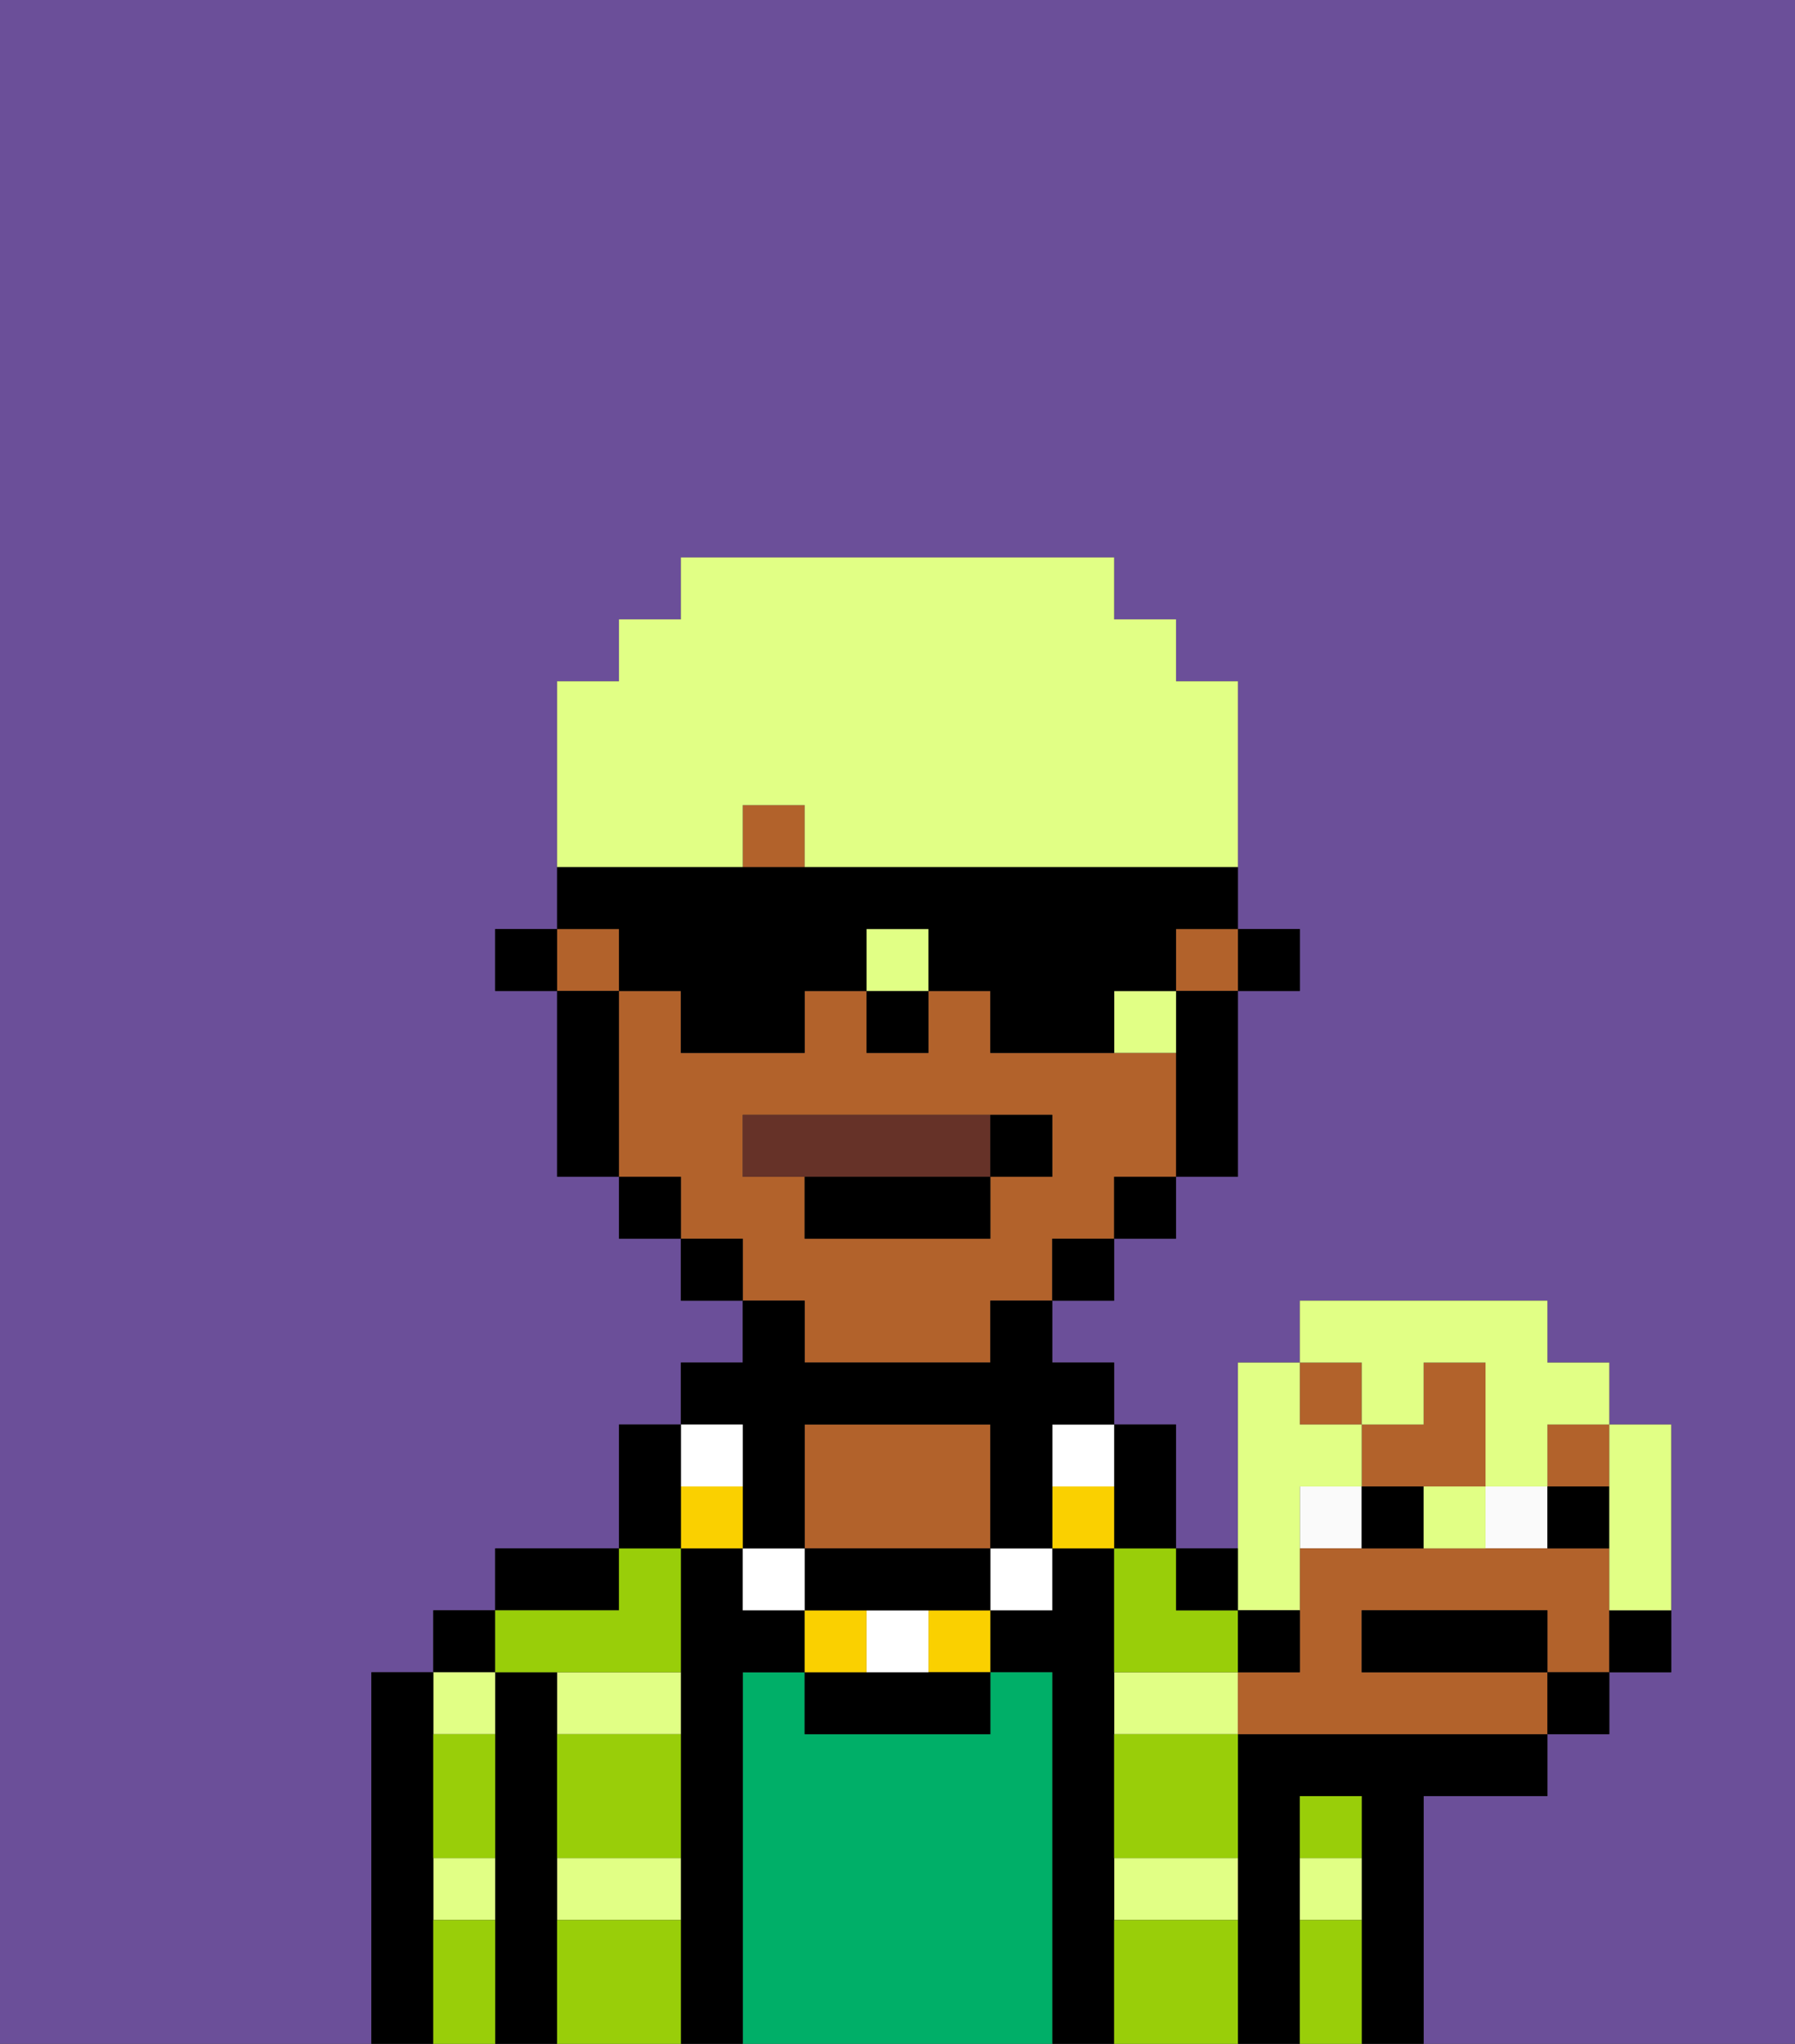 <svg xmlns="http://www.w3.org/2000/svg" viewBox="0 0 29 33"><rect x="0" y="0" width="29" height="33" fill="#333333" stroke="none"/><defs><style>polygon,rect,path{shape-rendering:crispedges;}.ma213-1{fill:#6b4f99;}.ma213-2{fill:#000000;}.ma213-3{fill:#e1ff85;}.ma213-4{fill:#00af68;}.ma213-5{fill:#b2622b;}.ma213-6{fill:#99ce09;}.ma213-7{fill:#fad000;}.ma213-8{fill:#ffffff;}.ma213-9{fill:#663228;}.ma213-10{fill:#e1ff85;}.ma213-11{fill:#fafafa;}</style></defs><path class="ma213-1" d="M6,32V27H7V26H8V25h2V23h1V22h1V21H11V20H10V19H9V16H8V15H9V11h1V10h1V9h7v1h1v1h1v4h1v1H20v3H19v1H18v1H17v1h1v1h1v2h1V22h1V21h4v1h1v1h1v4H26v1H25v1H23v4h6V0H0V33H6Z"/><path class="ma213-2" d="M23,29h2V28H20v5h1V29h1v4h1V29Z"/><path class="ma213-3" d="M22,30H21v1h1Z"/><path class="ma213-3" d="M18,31h2V30H18Z"/><polygon class="ma213-3" points="19 27 18 27 18 28 20 28 20 27 19 27"/><path class="ma213-2" d="M18,30V25H17v1H16v1h1v6h1V30Z"/><path class="ma213-4" d="M17,27H16v1H13V27H12v6h5V27Z"/><path class="ma213-5" d="M16,25V23H13v2h3Z"/><path class="ma213-2" d="M12,27h1V26H12V25H11v8h1V27Z"/><path class="ma213-3" d="M9,28h2V27H9Z"/><path class="ma213-3" d="M9,31h2V30H9Z"/><path class="ma213-2" d="M10,25H8v1h2Z"/><path class="ma213-2" d="M9,30V27H8v6H9V30Z"/><rect class="ma213-2" x="7" y="26" width="1" height="1"/><path class="ma213-3" d="M8,28V27H7v1Z"/><path class="ma213-3" d="M7,31H8V30H7Z"/><path class="ma213-2" d="M7,30V27H6v6H7V30Z"/><path class="ma213-6" d="M9,31v2h2V31Z"/><path class="ma213-6" d="M18,31v2h2V31Z"/><path class="ma213-6" d="M18,29v1h2V28H18Z"/><path class="ma213-6" d="M9,29v1h2V28H9Z"/><path class="ma213-6" d="M18,26v1h2V26H19V25H18Z"/><path class="ma213-6" d="M9,27h2V25H10v1H8v1Z"/><path class="ma213-6" d="M7,29v1H8V28H7Z"/><path class="ma213-6" d="M7,31v2H8V31Z"/><path class="ma213-6" d="M21,31v2h1V31Z"/><path class="ma213-6" d="M22,29H21v1h1Z"/><rect class="ma213-2" x="20" y="15" width="1" height="1"/><rect class="ma213-5" x="9" y="15" width="1" height="1"/><path class="ma213-5" d="M13,22h3V21h1V20h1V19h1V17H16V16H15v1H14V16H13v1H11V16H10v3h1v1h1v1h1Zm-1-3V18h5v1H16v1H13V19Z"/><rect class="ma213-5" x="19" y="15" width="1" height="1"/><rect class="ma213-5" x="12" y="13" width="1" height="1"/><path class="ma213-2" d="M19,17v2h1V16H19Z"/><rect class="ma213-2" x="18" y="19" width="1" height="1"/><rect class="ma213-2" x="17" y="20" width="1" height="1"/><rect class="ma213-2" x="11" y="20" width="1" height="1"/><rect class="ma213-2" x="10" y="19" width="1" height="1"/><path class="ma213-2" d="M10,16H9v3h1V16Z"/><rect class="ma213-2" x="8" y="15" width="1" height="1"/><rect class="ma213-2" x="14" y="16" width="1" height="1"/><path class="ma213-2" d="M18,25h1V23H18v2Z"/><path class="ma213-7" d="M17,24v1h1V24Z"/><path class="ma213-8" d="M17,24h1V23H17Z"/><rect class="ma213-8" x="16" y="25" width="1" height="1"/><rect class="ma213-7" x="15" y="26" width="1" height="1"/><path class="ma213-2" d="M14,27H13v1h3V27H14Z"/><path class="ma213-8" d="M15,27V26H14v1Z"/><rect class="ma213-7" x="13" y="26" width="1" height="1"/><path class="ma213-2" d="M15,25H13v1h3V25Z"/><rect class="ma213-8" x="12" y="25" width="1" height="1"/><path class="ma213-2" d="M12,24v1h1V23h3v2h1V23h1V22H17V21H16v1H13V21H12v1H11v1h1Z"/><rect class="ma213-7" x="11" y="24" width="1" height="1"/><rect class="ma213-8" x="11" y="23" width="1" height="1"/><path class="ma213-2" d="M11,24V23H10v2h1Z"/><path class="ma213-9" d="M16,19V18H12v1h4Z"/><path class="ma213-2" d="M13,20h3V19H13Z"/><path class="ma213-2" d="M17,19V18H16v1Z"/><path class="ma213-10" d="M12,14V13h1v1h7V11H19V10H18V9H11v1H10v1H9v3h3Z"/><rect class="ma213-10" x="14" y="15" width="1" height="1"/><path class="ma213-10" d="M18,16v1h1V16Z"/><path class="ma213-2" d="M10,16h1v1h2V16h1V15h1v1h1v1h2V16h1V15h1V14H9v1h1Z"/><rect class="ma213-11" x="24" y="24" width="1" height="1"/><rect class="ma213-11" x="21" y="24" width="1" height="1"/><rect class="ma213-5" x="25" y="23" width="1" height="1"/><path class="ma213-5" d="M26,25H21v2H20v1h5V27H22V26h3v1h1V25Z"/><rect class="ma213-5" x="21" y="22" width="1" height="1"/><path class="ma213-5" d="M24,24V22H23v1H22v1h2Z"/><path class="ma213-2" d="M24.25,26H22v1h3V26Z"/><path class="ma213-2" d="M23,25V24H22v1Z"/><path class="ma213-2" d="M26,25V24H25v1Z"/><rect class="ma213-2" x="25" y="27" width="1" height="1"/><path class="ma213-2" d="M26,27h1V26H26Z"/><path class="ma213-10" d="M21,26V24h1V23H21V22H20v4Z"/><path class="ma213-10" d="M22,23h1V22h1v2h1V23h1V22H25V21H21v1h1Z"/><path class="ma213-10" d="M26,25v1h1V23H26v2Z"/><path class="ma213-10" d="M23,25h1V24H23Z"/><path class="ma213-2" d="M20,26V25H19v1Z"/><path class="ma213-2" d="M21,26H20v1h1Z"/></svg>
